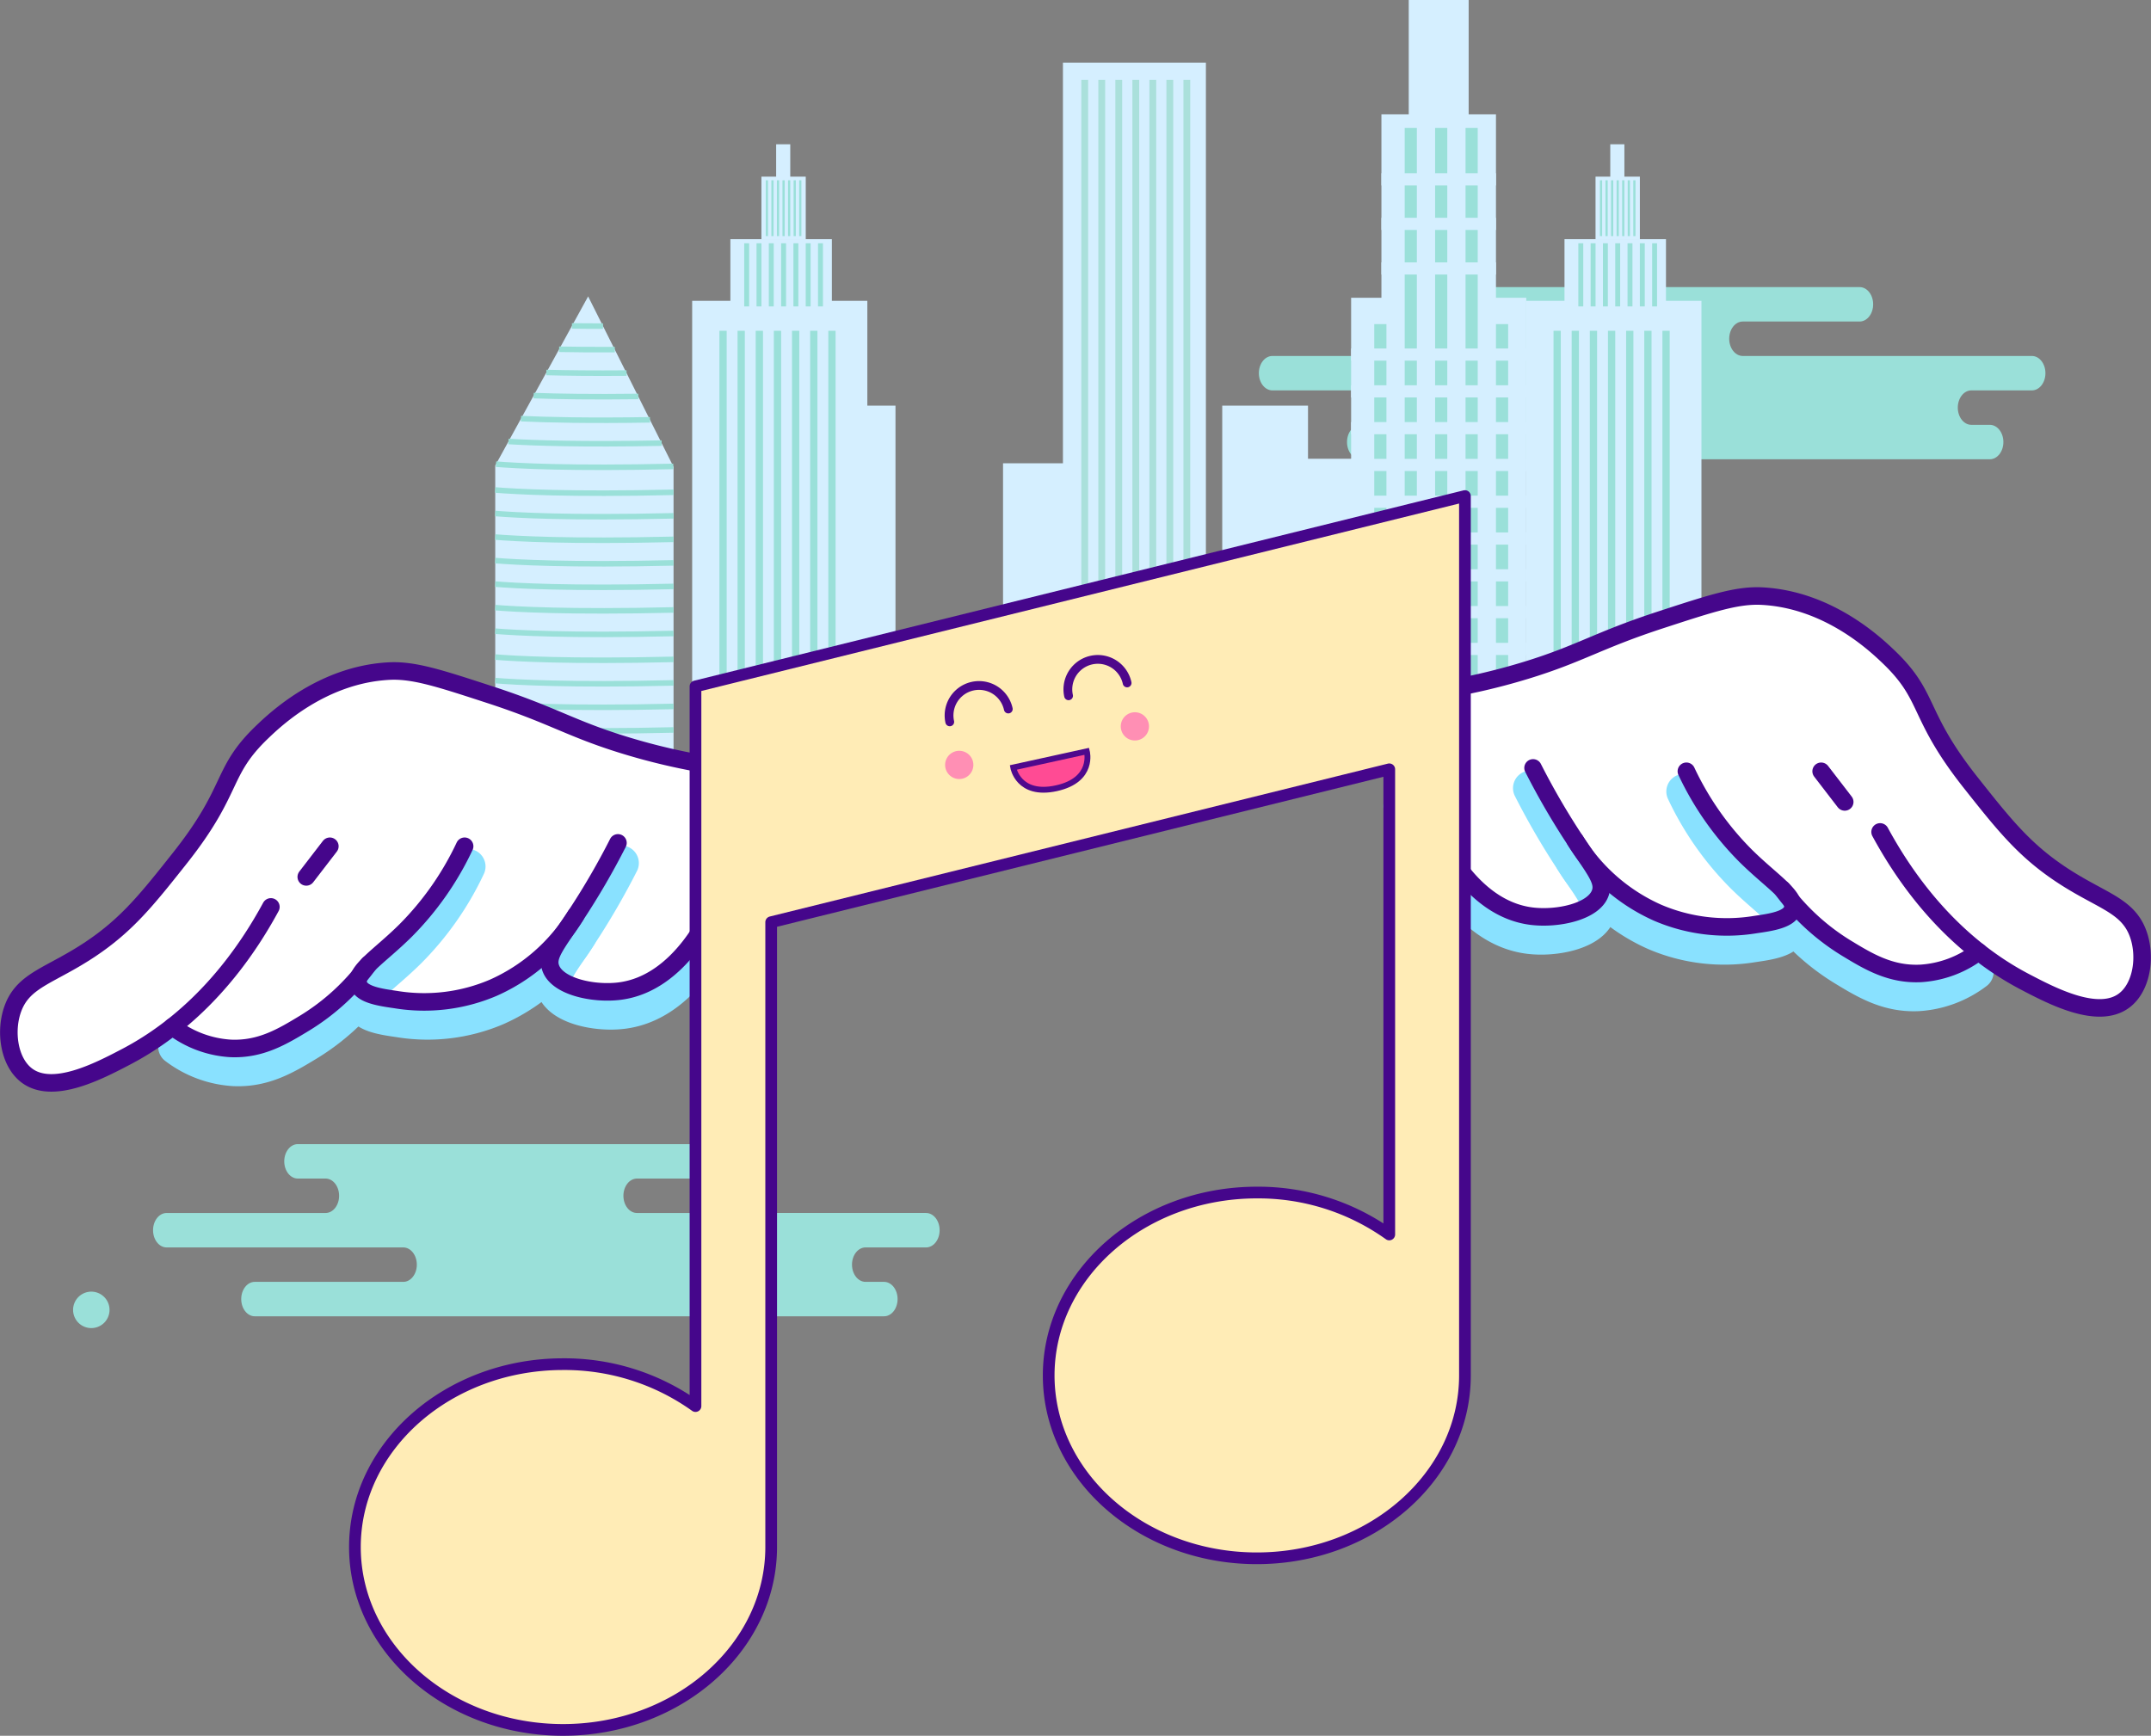 <svg xmlns="http://www.w3.org/2000/svg" width="591.81" height="477.647" viewBox="0 0 591.81 477.647"><rect x="0" y="0" width="591.81" height="477.647" fill="#808080" stroke="none"/><defs><style>.a{fill:#9ae0d9;}.b,.d{fill:#d5efff;}.b,.c{fill-rule:evenodd;}.c,.g,.i,.j,.l,.n,.o,.r{fill:none;}.c{stroke:#9ae0d9;stroke-width:1.523px;}.c,.i,.o,.r{stroke-miterlimit:10;}.e{fill:#aae0db;}.f{fill:#a9e7e1;}.h{fill:#77bab7;}.i{stroke:#fff;}.i,.j,.l,.n,.o{stroke-linecap:round;}.i,.n{stroke-width:3.219px;}.j,.n{stroke:#45068b;}.j,.l,.n{stroke-linejoin:round;}.j{stroke-width:4.828px;}.k{fill:#fff;}.l{stroke:#89e1ff;stroke-width:9.656px;}.m{fill:#ffecb6;}.o{stroke:#4e078b;stroke-width:2.414px;}.p{fill:#ff8fb4;}.q{fill:#ff4b94;}.r{stroke:#4f098d;stroke-width:1.609px;}</style></defs><g transform="translate(-526.578 -315.651)"><path class="a" d="M965.3,416.815H963.93c2.059,0,3.729-2.121,3.729-4.738s-1.67-4.737-3.729-4.737h-5.084c-2.059,0-3.729-2.122-3.729-4.738s1.67-4.739,3.729-4.739H975.5c2.061,0,3.729-2.121,3.729-4.738s-1.669-4.737-3.729-4.737H895.952c-2.059,0-3.728-2.121-3.728-4.738s1.669-4.737,3.728-4.737H928.1c2.059,0,3.729-2.122,3.729-4.738s-1.67-4.738-3.729-4.738H802.638c-2.059,0-3.729,2.121-3.729,4.738s1.67,4.738,3.729,4.738h7.636c2.059,0,3.728,2.121,3.728,4.737s-1.669,4.738-3.728,4.738h-43.73c-2.059,0-3.729,2.121-3.729,4.737s1.67,4.738,3.729,4.738h65.114c2.059,0,3.728,2.122,3.728,4.739s-1.669,4.738-3.728,4.738H790.8c-2.061,0-3.729,2.121-3.729,4.737s1.669,4.738,3.729,4.738H965.3Z" transform="translate(110.115 25.216)"/><g transform="translate(582.774 315.651)"><path class="b" d="M668.845,418.1v88.777s-.643.72-1.848,1.811h-47.22V417.725l.212-.38,3.427-6.241,3.453-6.29,3.481-6.337,3.494-6.357,3.512-6.394,3.525-6.425,4.461-8.121,4.094,8.176,3.24,6.464,3.234,6.457,3.226,6.438,3.221,6.429,3.212,6.411,3.208,6.407Z" transform="translate(-539.721 -289.617)"/><path class="c" d="M619.919,402.609c5.526.444,20.371,1.281,48.79.618" transform="translate(-539.655 -274.882)"/><path class="c" d="M622.253,398.36c6.917.417,20.245.89,42.154.452" transform="translate(-538.56 -276.874)"/><path class="c" d="M624.6,394.078c7.1.33,18.559.608,35.489.33" transform="translate(-537.458 -278.882)"/><path class="c" d="M626.974,389.764c6.626.242,16.04.4,28.786.238" transform="translate(-536.347 -280.904)"/><path class="c" d="M629.353,385.436c5.664.151,12.939.236,22.066.157" transform="translate(-535.232 -282.933)"/><path class="c" d="M631.744,381.083c4.309.085,9.387.125,15.32.094" transform="translate(-534.111 -284.974)"/><path class="c" d="M634.144,376.709c2.6.035,5.451.059,8.554.054" transform="translate(-532.985 -287.025)"/><path class="c" d="M619.776,433.9c5.355.439,20.232,1.307,49.068.636" transform="translate(-539.722 -260.214)"/><path class="c" d="M619.776,429.488c5.355.438,20.232,1.306,49.068.634" transform="translate(-539.722 -262.28)"/><path class="c" d="M619.776,425.08c5.355.439,20.232,1.306,49.068.636" transform="translate(-539.722 -264.347)"/><path class="c" d="M619.776,420.672c5.355.439,20.232,1.307,49.068.636" transform="translate(-539.722 -266.413)"/><path class="c" d="M619.776,416.265c5.36.438,20.238,1.306,49.068.63" transform="translate(-539.722 -268.48)"/><path class="c" d="M619.776,411.854c5.355.439,20.232,1.307,49.068.636" transform="translate(-539.722 -270.548)"/><path class="c" d="M619.776,407.447c5.355.438,20.232,1.306,49.068.635" transform="translate(-539.722 -272.614)"/><path class="c" d="M619.776,460.789c5.355.438,20.232,1.306,49.068.635" transform="translate(-539.722 -247.605)"/><path class="c" d="M619.776,456.381c5.355.439,20.232,1.307,49.068.636" transform="translate(-539.722 -249.672)"/><path class="c" d="M619.776,451.973c5.36.439,20.238,1.307,49.068.632" transform="translate(-539.722 -251.738)"/><path class="c" d="M619.776,447.563c5.355.438,20.232,1.306,49.068.635" transform="translate(-539.722 -253.806)"/><path class="c" d="M619.776,443.155c5.355.439,20.232,1.307,49.068.636" transform="translate(-539.722 -255.872)"/><path class="c" d="M619.776,438.748c5.355.438,20.232,1.306,49.068.635" transform="translate(-539.722 -257.939)"/><rect class="d" width="48.195" height="136.287" transform="translate(134.243 82.781)"/><rect class="a" width="1.998" height="126.608" transform="translate(141.736 91.023)"/><rect class="a" width="1.998" height="126.608" transform="translate(146.73 91.023)"/><rect class="a" width="1.998" height="126.608" transform="translate(151.724 91.023)"/><rect class="a" width="1.998" height="126.608" transform="translate(156.719 91.023)"/><rect class="a" width="1.998" height="126.608" transform="translate(161.713 91.023)"/><rect class="a" width="1.998" height="126.608" transform="translate(166.708 91.023)"/><rect class="a" width="1.998" height="126.608" transform="translate(171.702 91.023)"/><rect class="d" width="27.922" height="19.465" transform="translate(144.755 65.814)"/><path class="b" d="M828.292,371.433V508.565l-38.186-9.19L780.1,492.642V371.433Z" transform="translate(-464.557 -289.498)"/><rect class="d" width="31.516" height="54.088" transform="translate(323.878 31.467)"/><rect class="d" width="16.485" height="32.365" transform="translate(331.394)"/><rect class="a" width="1.354" height="17.374" transform="translate(148.563 66.945)"/><rect class="a" width="1.354" height="17.374" transform="translate(151.947 66.945)"/><rect class="a" width="1.354" height="17.374" transform="translate(155.332 66.945)"/><rect class="a" width="1.354" height="17.374" transform="translate(158.716 66.945)"/><rect class="a" width="1.354" height="17.374" transform="translate(162.101 66.945)"/><rect class="a" width="1.354" height="17.374" transform="translate(165.485 66.945)"/><rect class="a" width="1.354" height="17.374" transform="translate(168.87 66.945)"/><rect class="d" width="12.196" height="17.203" transform="translate(153.295 48.612)"/><rect class="d" width="3.883" height="10.049" transform="translate(157.349 39.705)"/><rect class="a" width="0.612" height="15.355" transform="translate(154.498 49.611)"/><rect class="a" width="0.612" height="15.355" transform="translate(156.028 49.611)"/><rect class="a" width="0.612" height="15.355" transform="translate(157.559 49.611)"/><rect class="a" width="0.612" height="15.355" transform="translate(159.089 49.611)"/><rect class="a" width="0.612" height="15.355" transform="translate(160.62 49.611)"/><rect class="a" width="0.612" height="15.355" transform="translate(162.15 49.611)"/><rect class="a" width="0.612" height="15.355" transform="translate(163.681 49.611)"/><rect class="d" width="48.195" height="136.287" transform="translate(363.734 82.781)"/><rect class="a" width="1.998" height="126.608" transform="translate(371.227 91.023)"/><rect class="a" width="1.998" height="126.608" transform="translate(376.222 91.023)"/><rect class="a" width="1.998" height="126.608" transform="translate(381.216 91.023)"/><rect class="a" width="1.998" height="126.608" transform="translate(386.211 91.023)"/><rect class="a" width="1.998" height="126.608" transform="translate(391.205 91.023)"/><rect class="a" width="1.998" height="126.608" transform="translate(396.199 91.023)"/><rect class="a" width="1.998" height="126.608" transform="translate(401.194 91.023)"/><rect class="d" width="27.922" height="19.465" transform="translate(374.247 65.814)"/><rect class="a" width="1.354" height="17.374" transform="translate(378.055 66.945)"/><rect class="a" width="1.354" height="17.374" transform="translate(381.439 66.945)"/><rect class="a" width="1.354" height="17.374" transform="translate(384.824 66.945)"/><rect class="a" width="1.354" height="17.374" transform="translate(388.208 66.945)"/><rect class="a" width="1.354" height="17.374" transform="translate(391.593 66.945)"/><rect class="a" width="1.354" height="17.374" transform="translate(394.977 66.945)"/><rect class="a" width="1.354" height="17.374" transform="translate(398.362 66.945)"/><rect class="d" width="12.196" height="17.203" transform="translate(382.787 48.612)"/><rect class="d" width="3.883" height="10.049" transform="translate(386.841 39.705)"/><rect class="a" width="0.612" height="15.355" transform="translate(383.99 49.611)"/><rect class="a" width="0.612" height="15.355" transform="translate(385.52 49.611)"/><rect class="a" width="0.612" height="15.355" transform="translate(387.051 49.611)"/><rect class="a" width="0.612" height="15.355" transform="translate(388.581 49.611)"/><rect class="a" width="0.612" height="15.355" transform="translate(390.112 49.611)"/><rect class="a" width="0.612" height="15.355" transform="translate(391.642 49.611)"/><rect class="a" width="0.612" height="15.355" transform="translate(393.173 49.611)"/><rect class="d" width="39.331" height="180.922" transform="translate(236.254 17.231)"/><path class="b" d="M840.77,406.255v92.834l-8.529-10.67L687.7,499.089l.993-107.442h9.365v76.539H727.65V407.5h30.715v44.075h29.592V391.647h23.6v14.608Z" transform="translate(-507.876 -280.022)"/><rect class="e" width="1.873" height="159.715" transform="translate(241.311 21.975)"/><rect class="e" width="1.873" height="159.715" transform="translate(245.993 21.975)"/><rect class="e" width="1.873" height="159.715" transform="translate(250.676 21.975)"/><rect class="e" width="1.873" height="159.715" transform="translate(255.358 21.975)"/><rect class="e" width="1.873" height="159.715" transform="translate(260.04 21.975)"/><rect class="e" width="1.873" height="159.715" transform="translate(264.722 21.975)"/><rect class="e" width="1.873" height="159.715" transform="translate(269.404 21.975)"/><rect class="a" width="3.347" height="120.69" transform="translate(321.91 89.187)"/><rect class="a" width="3.347" height="183.856" transform="translate(330.281 35.211)"/><rect class="a" width="3.347" height="183.856" transform="translate(338.652 35.211)"/><rect class="a" width="3.347" height="183.856" transform="translate(347.023 35.211)"/><rect class="a" width="3.347" height="129.88" transform="translate(355.395 89.187)"/><rect class="d" width="48.195" height="3.347" transform="translate(315.539 95.894)"/><rect class="d" width="31.516" height="3.347" transform="translate(323.878 72.199)"/><rect class="d" width="31.516" height="3.347" transform="translate(323.878 59.931)"/><rect class="d" width="31.516" height="3.347" transform="translate(323.878 47.663)"/><rect class="d" width="48.195" height="3.347" transform="translate(315.539 106.019)"/><rect class="d" width="48.195" height="3.347" transform="translate(315.539 116.144)"/><rect class="d" width="48.195" height="3.347" transform="translate(315.539 126.269)"/><rect class="d" width="48.195" height="3.347" transform="translate(315.539 136.394)"/><rect class="d" width="48.195" height="3.347" transform="translate(315.539 146.519)"/><rect class="d" width="48.195" height="3.347" transform="translate(315.539 156.644)"/><rect class="d" width="48.195" height="3.347" transform="translate(315.539 166.769)"/><rect class="d" width="48.195" height="3.347" transform="translate(315.539 176.894)"/><rect class="f" width="48.195" height="3.347" transform="translate(315.539 187.019)"/><rect class="f" width="48.195" height="3.347" transform="translate(315.539 197.144)"/><rect class="f" width="48.195" height="3.347" transform="translate(315.539 207.269)"/><path class="g" d="M575.4,464.794h477.4" transform="translate(-560.526 -245.727)"/><path class="h" d="M594.019,465.76s-26.564,1.492-18.6,2.983,17.564,3.409.3,3.835-11.953,2.983,7.3,2.557c15.339-.339,161.937-.213,234.4-.065,18.519.038,67.106-13.936,72.512-13.9,7.863.048-10.28,14.377,8.961,14.663,45.769.68,105.558,1.2,92.935-2.4-17.932-5.113-11.953-4.048-2.657-5.326s-9.962-1.279-35.2-1.492c-5.323-.044-24.414-.109-51.227-.181-7.381-.021-4.691-8.881-13.117-8.9-10.2-.025-31.723,8.787-43.042,8.76C740.163,466.039,594.019,465.76,594.019,465.76Z" transform="translate(-565.274 -249.133)"/></g><path class="a" d="M758.168,577.374H756.8c2.059,0,3.729-2.122,3.729-4.738s-1.67-4.738-3.729-4.738h-5.085c-2.059,0-3.728-2.121-3.728-4.738s1.669-4.737,3.728-4.737h16.652c2.059,0,3.729-2.121,3.729-4.738s-1.67-4.737-3.729-4.737H688.824c-2.059,0-3.729-2.122-3.729-4.738s1.67-4.738,3.729-4.738h32.148c2.059,0,3.728-2.121,3.728-4.739s-1.669-4.737-3.728-4.737H595.508c-2.059,0-3.729,2.121-3.729,4.737s1.67,4.739,3.729,4.739h7.637c2.059,0,3.728,2.121,3.728,4.738s-1.669,4.738-3.728,4.738h-43.73c-2.059,0-3.729,2.121-3.729,4.737s1.67,4.738,3.729,4.738h65.114c2.059,0,3.728,2.121,3.728,4.737s-1.669,4.738-3.728,4.738H583.672c-2.059,0-3.729,2.122-3.729,4.738s1.67,4.738,3.729,4.738h174.5Z" transform="translate(13.004 100.492)"/><path class="a" d="M545.719,557.632a4.944,4.944,0,0,1,.977.1,4.888,4.888,0,0,1,.94.285,5.061,5.061,0,0,1,.867.463,5,5,0,0,1,1.384,1.384,4.949,4.949,0,0,1,.463.867,4.89,4.89,0,0,1,.285.94,4.977,4.977,0,0,1,0,1.955,5.019,5.019,0,0,1-.748,1.807,4.947,4.947,0,0,1-1.384,1.384,5.055,5.055,0,0,1-1.807.749,5.059,5.059,0,0,1-1.955,0,5.011,5.011,0,0,1-3.653-3,4.886,4.886,0,0,1-.285-.94,4.977,4.977,0,0,1,0-1.955,4.885,4.885,0,0,1,.285-.94,5.053,5.053,0,0,1,.463-.867,5.057,5.057,0,0,1,1.384-1.384,5.056,5.056,0,0,1,.867-.463,4.887,4.887,0,0,1,.94-.285A4.971,4.971,0,0,1,545.719,557.632Z" transform="translate(5.981 113.45)"/><line class="i" x2="5.788" y2="9.997" transform="translate(878.408 521.834)"/><path class="j" d="M659.091,592.4q.016-49.117.029-98.238l-1.09-46.74" transform="translate(60.988 61.778)"/><path class="j" d="M660.33,449.474s7.635,16.24,30.539,16.24,32.381-16.24,32.381-16.24" transform="translate(62.066 62.741)"/><path class="j" d="M704.931,436.138s7.913,35.828,31.649,35.828,33.557-35.828,33.557-35.828" transform="translate(82.976 56.489)"/><line class="j" y2="24.945" transform="translate(720.655 676.458)"/><path class="j" d="M748.952,434.146s7.913,35.828,31.649,35.828,33.557-35.828,33.557-35.828" transform="translate(103.615 55.555)"/><path class="k" d="M529.017,547.647s-4.846-13.745,6.1-20.147,22.454-12.609,29.97-21.513,18.534-23.432,22.625-31.5,12.5-19.818,20.827-24.437,19.455-10.787,33.084-7.532,35.4,11.31,43.376,14.334,31.1,10.655,39.9,10.526,1.347,35.975,1.347,35.975a111.972,111.972,0,0,1-8.118,11.25c-4.99,6.107-11.7,15.123-21.079,14.729s-19.681-1.834-19-6.488a28.943,28.943,0,0,1,2.537-8.242s-7.242,8.13-12.769,10.966-20.111,7.908-29,6.5c0,0-14.708-.947-13.609-4.586-3.8,2.056-7.416,5.77-11.123,8.215s-16.11,12.235-25.8,9.261-12.666-7.108-12.666-7.108-12.683,8.932-17.748,11.3-15.852,6.955-19.91,5.154S529.017,547.647,529.017,547.647Z" transform="translate(0 59.053)"/><path class="l" d="M676.309,493.574c-1,2.425-9.531,22.422-26.463,24.562-7.2.911-17.294-1.238-19-6.488-1.09-3.349,1.726-6.438,6.952-14.37a203.05,203.05,0,0,0,11.588-19.929" transform="translate(48.133 75.81)"/><path class="l" d="M654.625,496.983a50.727,50.727,0,0,1-22.711,19.931,48.326,48.326,0,0,1-26.884,3.245c-4.207-.607-9.343-1.347-10.2-4.172-1.1-3.64,5.83-7.726,12.977-14.832a82.5,82.5,0,0,0,16.222-23.175" transform="translate(31.304 76.106)"/><path class="l" d="M613.941,500.084a61.938,61.938,0,0,1-17.635,16.2c-6.027,3.659-12.084,7.337-20.395,6.952a29.263,29.263,0,0,1-15.968-5.961" transform="translate(15 86.469)"/><path class="j" d="M723.133,467.5A175.114,175.114,0,0,1,698.1,461.78c-14.944-4.583-19.6-8.2-37.079-13.9-14-4.568-21.006-6.854-27.811-6.489-18.31.983-31.263,13.344-34.761,16.686-11.689,11.16-7.562,15.646-22.711,34.763-8.941,11.281-14.5,18.293-24.565,25.029-10.956,7.328-18.353,8.378-21.322,16.222-2.353,6.215-1.2,14.788,3.707,18.541,7.164,5.47,19.875-1.185,27.347-5.1,9.448-4.949,26.206-16.066,39.861-41.252" transform="translate(0.341 58.932)"/><path class="j" d="M675.678,489.787c-1,2.425-9.531,22.422-26.461,24.562-7.206.912-17.3-1.238-19-6.488-1.09-3.349,1.724-6.438,6.952-14.368a203.358,203.358,0,0,0,11.588-19.931" transform="translate(47.837 74.035)"/><path class="j" d="M653.993,493.2a50.728,50.728,0,0,1-22.711,19.931,48.33,48.33,0,0,1-26.883,3.243c-4.21-.605-9.345-1.347-10.2-4.17-1.1-3.641,5.83-7.726,12.977-14.832A82.572,82.572,0,0,0,623.4,474.193" transform="translate(31.009 74.331)"/><path class="j" d="M613.311,496.3a61.923,61.923,0,0,1-17.636,16.2c-6.027,3.657-12.084,7.335-20.395,6.952a29.272,29.272,0,0,1-15.968-5.962" transform="translate(14.704 84.694)"/><line class="j" x1="6.489" y2="8.433" transform="translate(610.842 548.524)"/><path class="k" d="M797.963,453.28s25.433-5.9,35.926-10.245,30.9-13.366,41.523-14.615,21.661-1.7,31.368,4.943,16.626,10.015,22.3,21.282,20.135,33.3,28.338,40.3,27.282,17.611,29.28,20.495,6.507,17.879.661,21.336-12.365,4.968-22.068,0S940.78,521,940.78,521s5.543,4.653.5,6.739-14.051,4.783-20.248,2.174S897.559,516.4,894.372,513.38c-3.494,4.789-17.578,5.375-21.617,4.806s-22.657-7.219-26.242-10.345l-3.585-3.127s-.557,7.036-6.389,8.688-14.8,3.448-20.577,0-20.583-17.171-20.583-17.171Z" transform="translate(125.382 52.518)"/><path class="l" d="M795.378,479.525c.995,2.427,9.53,22.423,26.461,24.563,7.2.912,17.294-1.238,19-6.488,1.09-3.349-1.726-6.438-6.952-14.368A203.491,203.491,0,0,1,822.3,463.3" transform="translate(125.382 69.225)"/><path class="l" d="M821.6,482.937a50.728,50.728,0,0,0,22.711,19.929,48.321,48.321,0,0,0,26.883,3.245c4.208-.607,9.345-1.347,10.2-4.17,1.1-3.641-5.831-7.726-12.979-14.834a82.538,82.538,0,0,1-16.222-23.174" transform="translate(137.674 69.52)"/><path class="l" d="M860.4,486.037a61.931,61.931,0,0,0,17.635,16.2c6.027,3.659,12.086,7.337,20.393,6.953a29.263,29.263,0,0,0,15.968-5.962" transform="translate(155.864 79.884)"/><path class="j" d="M795.877,453.452a175.33,175.33,0,0,0,25.029-5.717c14.944-4.586,19.6-8.2,37.079-13.9,14-4.57,21.006-6.854,27.81-6.491,18.312.983,31.263,13.346,34.763,16.686,11.689,11.16,7.562,15.646,22.711,34.763,8.939,11.281,14.5,18.293,24.566,25.029,10.953,7.328,18.35,8.378,21.32,16.222,2.353,6.215,1.2,14.788-3.709,18.541-7.162,5.47-19.873-1.187-27.345-5.1-9.446-4.949-26.2-16.066-39.861-41.252" transform="translate(125.615 52.347)"/><path class="j" d="M795.848,475.74c1,2.427,9.531,22.422,26.463,24.563,7.2.911,17.294-1.24,19-6.489,1.09-3.347-1.726-6.438-6.952-14.368a203.034,203.034,0,0,1-11.588-19.931" transform="translate(125.602 67.449)"/><path class="j" d="M822.068,479.15a50.728,50.728,0,0,0,22.711,19.931,48.334,48.334,0,0,0,26.883,3.245c4.208-.607,9.345-1.348,10.2-4.172,1.1-3.64-5.83-7.726-12.979-14.832a82.553,82.553,0,0,1-16.22-23.175" transform="translate(137.895 67.745)"/><path class="j" d="M860.866,482.251a61.922,61.922,0,0,0,17.635,16.2c6.027,3.659,12.084,7.337,20.393,6.954a29.252,29.252,0,0,0,15.968-5.962" transform="translate(156.085 78.109)"/><line class="j" x2="6.489" y2="8.433" transform="translate(1027.633 527.891)"/><path class="m" d="M687.2,460.962V659a61.959,61.959,0,0,0-36.44-11.532c-31.576,0-57.264,22.573-57.264,50.322s25.689,50.323,57.264,50.323,57.264-22.573,57.264-50.323V525.851l170.055-42.074v128a61.957,61.957,0,0,0-36.44-11.533c-31.576,0-57.263,22.575-57.263,50.322s25.687,50.322,57.263,50.322S898.9,678.318,898.9,650.57V408.586Z" transform="translate(30.73 43.571)"/><path class="n" d="M687.2,460.962V659a61.959,61.959,0,0,0-36.44-11.532c-31.576,0-57.264,22.573-57.264,50.322s25.689,50.323,57.264,50.323,57.264-22.573,57.264-50.323V525.851l170.055-42.074v128a61.957,61.957,0,0,0-36.44-11.533c-31.576,0-57.263,22.575-57.263,50.322s25.687,50.322,57.263,50.322S898.9,678.318,898.9,650.57V408.586Z" transform="translate(30.73 43.571)"/><path class="o" d="M704.978,454.084a8.245,8.245,0,1,1,16.107-3.535" transform="translate(82.908 60.207)"/><path class="o" d="M727.233,449.2a8.246,8.246,0,0,1,16.109-3.536" transform="translate(93.342 57.917)"/><path class="p" d="M707.925,456.309a3.884,3.884,0,1,1-1.485.3A3.85,3.85,0,0,1,707.925,456.309Z" transform="translate(82.56 65.946)"/><path class="p" d="M740.824,449.089a3.883,3.883,0,1,1-1.485.3A3.85,3.85,0,0,1,740.824,449.089Z" transform="translate(97.985 62.561)"/><path class="q" d="M716.808,460.853l20.252-4.445s2.1,7.857-8.386,10.159S716.808,460.853,716.808,460.853Z" transform="translate(88.545 65.992)"/><path class="r" d="M716.808,460.853l20.252-4.445s2.1,7.857-8.386,10.159S716.808,460.853,716.808,460.853Z" transform="translate(88.545 65.992)"/></g></svg>